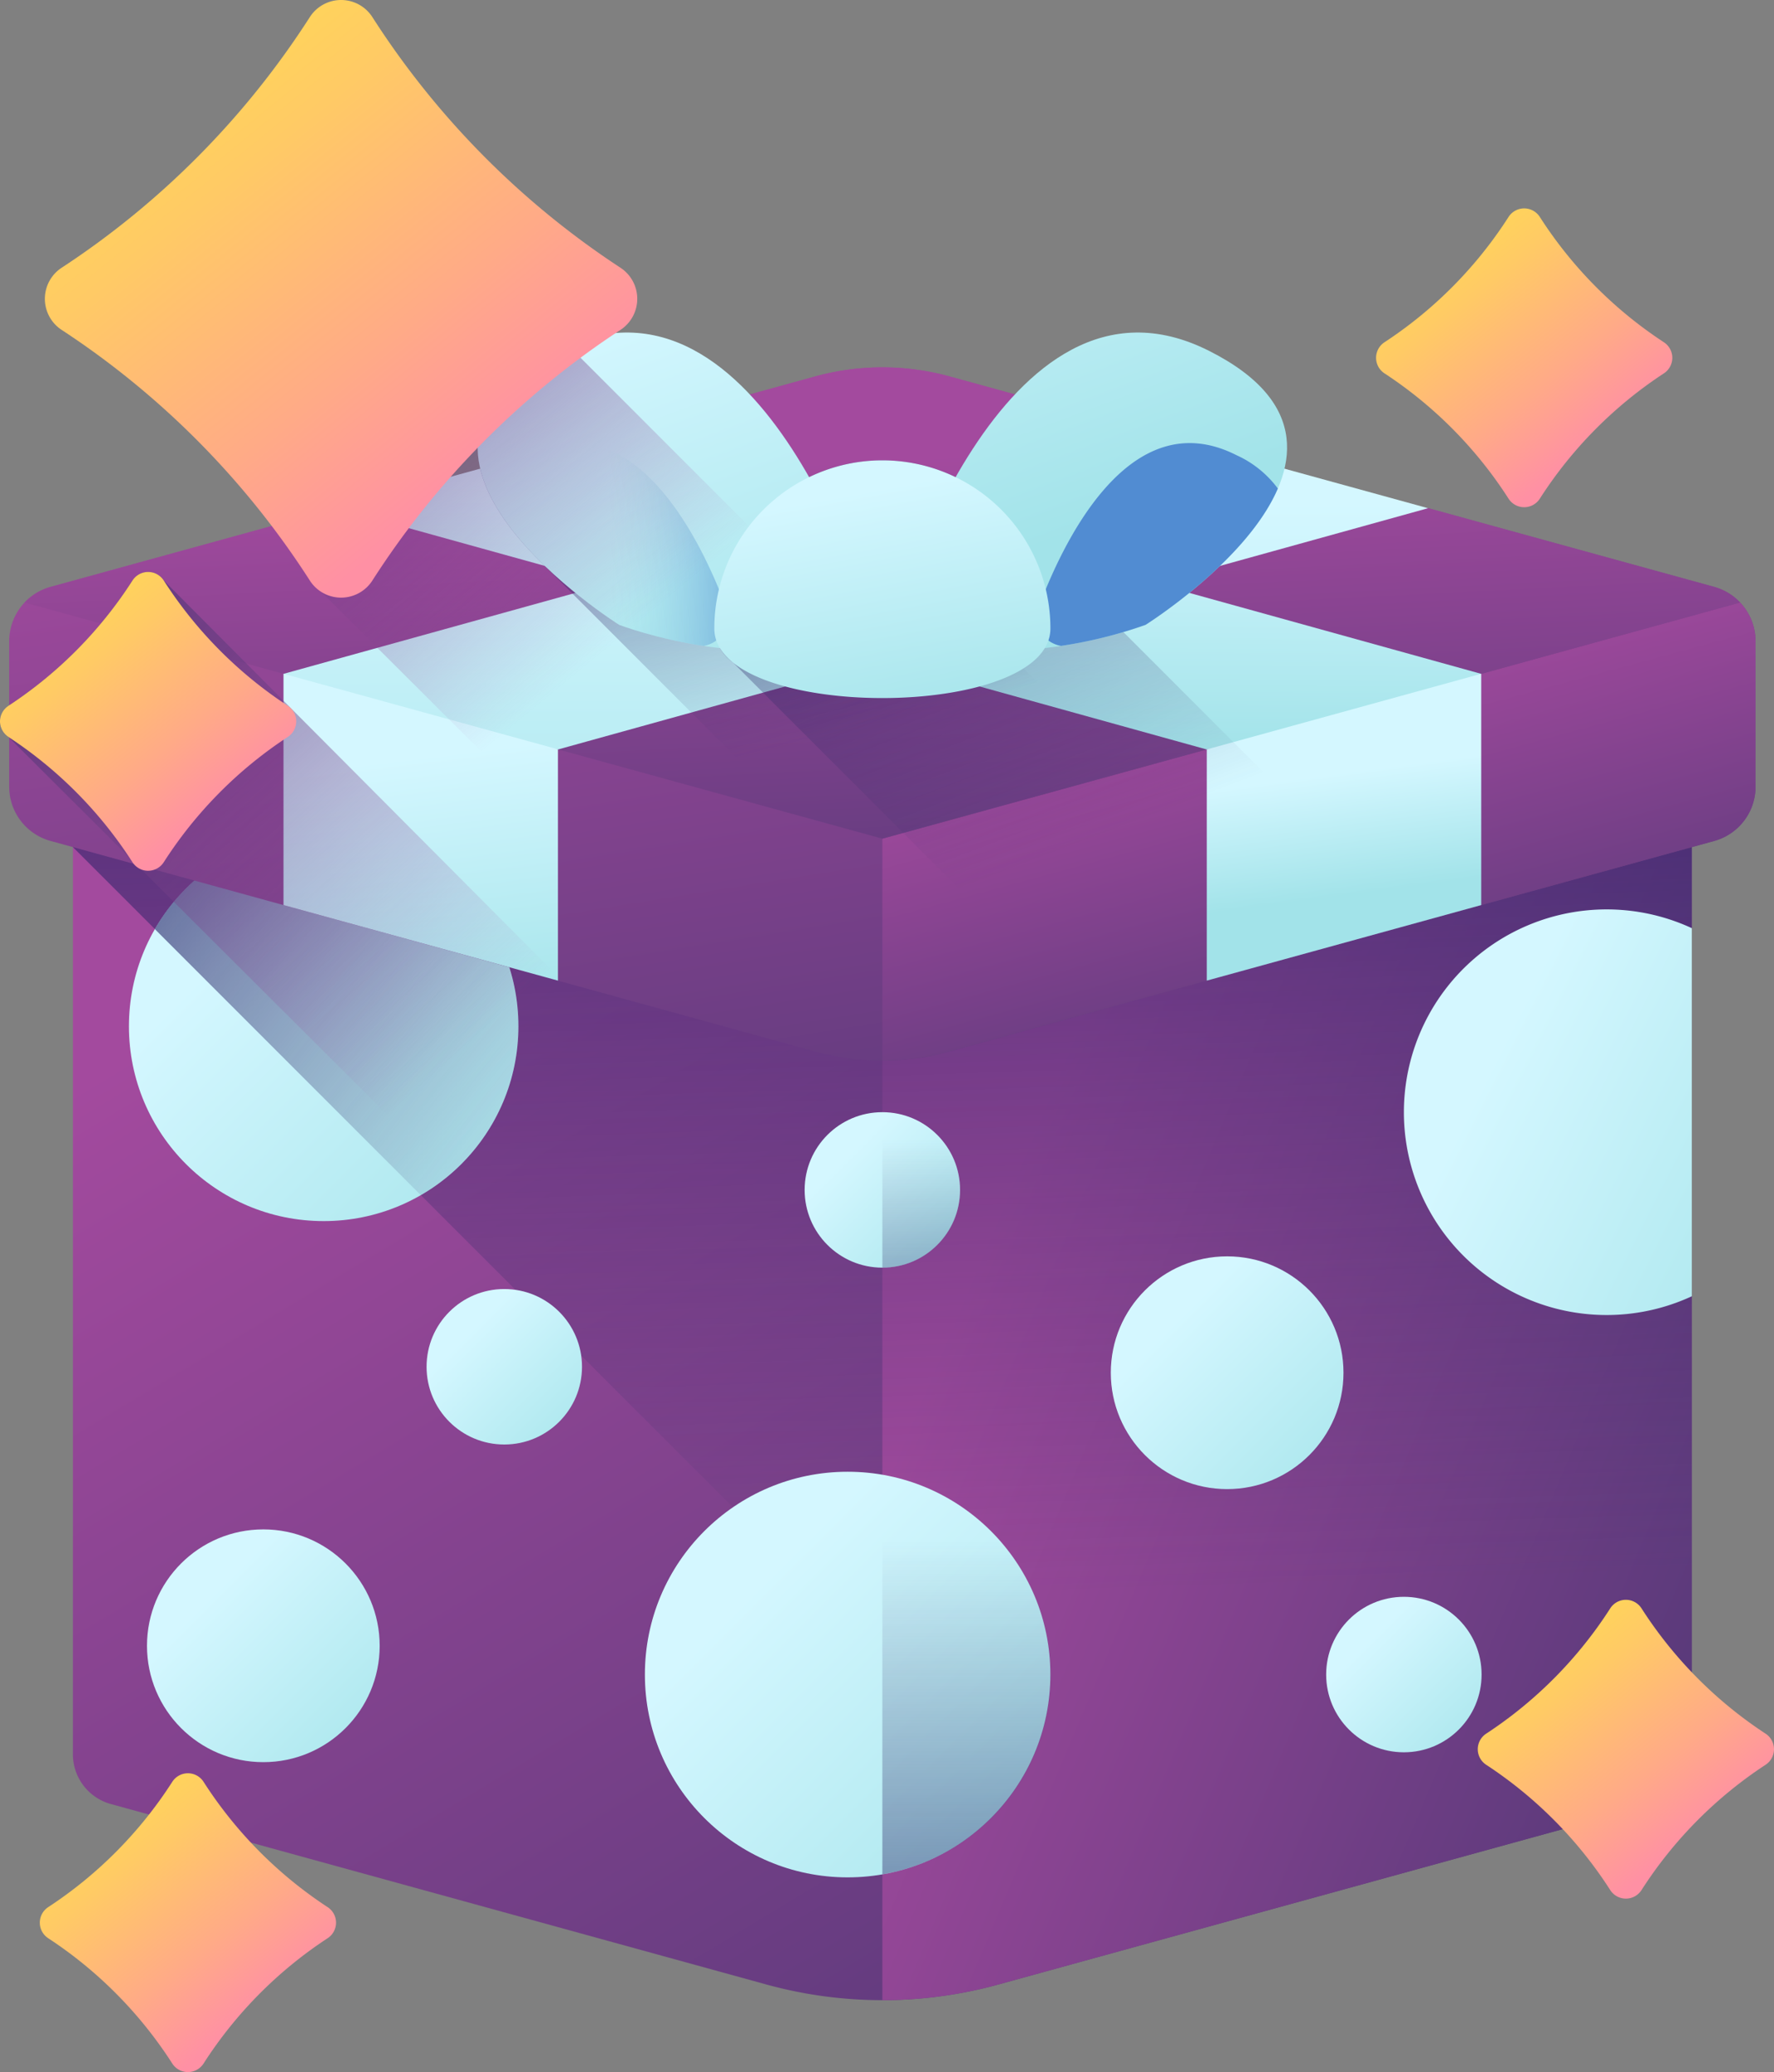 <svg xmlns="http://www.w3.org/2000/svg" xmlns:xlink="http://www.w3.org/1999/xlink" width="130.432" height="152.299"><rect width="100%" height="100%" fill="#808080" stroke="none"/><defs><linearGradient id="a" x1=".245" y1=".078" x2="1.202" y2="1.323" gradientUnits="objectBoundingBox"><stop offset="0" stop-color="#a34a9e"/><stop offset="1" stop-color="#343168"/></linearGradient><linearGradient id="g" x1=".189" y1=".298" x2="1.355" y2="1.056" xlink:href="#a"/><linearGradient id="b" x1=".529" y1=".709" x2=".478" y2="-.469" gradientUnits="objectBoundingBox"><stop offset="0" stop-color="#343168" stop-opacity="0"/><stop offset="1" stop-color="#1b1464"/></linearGradient><linearGradient id="c" x1=".279" y1=".279" x2="1.109" y2="1.109" gradientUnits="objectBoundingBox"><stop offset="0" stop-color="#d4f7ff"/><stop offset="1" stop-color="#a2e3e9"/></linearGradient><linearGradient id="h" x1="1.14" y1=".849" x2="-.545" y2="-.459" xlink:href="#b"/><linearGradient id="i" x1=".371" y1=".285" x2="1.505" y2="1.091" xlink:href="#c"/><linearGradient id="j" x1=".279" y1=".279" x2="1.109" y2="1.109" xlink:href="#c"/><linearGradient id="k" x1=".5" y1=".166" x2=".5" y2="2.152" xlink:href="#b"/><linearGradient id="l" x1=".5" y1=".179" x2=".5" y2="3.012" xlink:href="#b"/><linearGradient id="m" x1=".326" y1=".062" x2=".978" y2="1.705" xlink:href="#a"/><linearGradient id="n" x1=".34" y1=".212" x2=".908" y2="1.295" xlink:href="#a"/><linearGradient id="o" x1=".446" y1=".203" x2=".722" y2="1.718" xlink:href="#a"/><linearGradient id="p" x1=".508" y1=".17" x2=".487" y2=".998" xlink:href="#c"/><linearGradient id="q" x1=".497" y1=".226" x2=".516" y2="1.739" xlink:href="#c"/><linearGradient id="r" x1=".479" y1=".324" x2=".526" y2=".721" xlink:href="#c"/><linearGradient id="s" x1=".475" y1=".272" x2=".576" y2="1.191" xlink:href="#c"/><linearGradient id="t" x1=".548" y1=".679" x2="-.089" y2="-.638" xlink:href="#b"/><linearGradient id="u" x1=".503" y1=".467" x2=".185" y2="-.434" xlink:href="#b"/><linearGradient id="v" x1=".35" y1=".112" x2=".627" y2="1.132" xlink:href="#c"/><linearGradient id="d" x1=".508" y1=".502" x2="1.198" y2=".491" gradientUnits="objectBoundingBox"><stop offset="0" stop-color="#a2e3e9" stop-opacity="0"/><stop offset="1" stop-color="#518cd2"/></linearGradient><linearGradient id="w" x1="-1.442" y1=".112" x2="-1.165" y2="1.132" xlink:href="#c"/><linearGradient id="x" x1="-2.982" y1=".502" x2="-2.292" y2=".491" xlink:href="#d"/><linearGradient id="y" x1=".375" y1=".136" x2=".601" y2="1.086" xlink:href="#c"/><linearGradient id="e" x1=".297" y1=".214" x2="-.003" y2="-.129" gradientUnits="objectBoundingBox"><stop offset="0" stop-color="#a34a9e" stop-opacity="0"/><stop offset="1" stop-color="#343168"/></linearGradient><linearGradient id="z" x1=".36" y1=".383" x2="-.071" y2="-.072" xlink:href="#e"/><linearGradient id="f" x1=".006" y1="-.116" x2=".733" y2=".79" gradientUnits="objectBoundingBox"><stop offset="0" stop-color="#ffe548"/><stop offset=".176" stop-color="#ffde50"/><stop offset=".445" stop-color="#ffca65"/><stop offset=".771" stop-color="#ffaa87"/><stop offset="1" stop-color="#ff90a4"/></linearGradient><linearGradient id="A" x1=".006" y1="-.116" x2=".732" y2=".79" xlink:href="#f"/></defs><g transform="translate(-36.613 .001)"><path d="M114.078 202.192l-59.514-16.378v73.45a3.793 3.793 0 002.786 3.657l48.205 13.266a32.121 32.121 0 0017.045 0l48.205-13.266a3.793 3.793 0 002.786-3.657V225.6l-6.24-13.528 6.24-13.528v-12.73z" transform="translate(-12.591 -130.326)" fill="url(#a)"/><path d="M253.859 202.192v75.147a32.119 32.119 0 008.522-1.151l48.205-13.266a3.793 3.793 0 002.786-3.657V225.6l-4.592-13.528 4.592-13.528v-12.73z" transform="translate(-152.371 -130.326)" fill="url(#g)"/><path d="M114.078 202.193l-59.514-16.378v6.772l80.242 80.242 36-9.907a3.793 3.793 0 002.786-3.657V225.6l-5.373-13.528 5.373-13.528v-12.729z" transform="translate(-12.591 -130.327)" fill="url(#b)"/><circle cx="14.317" cy="14.317" r="14.317" transform="translate(46.093 61.116)" fill="url(#c)"/><path d="M94.3 231.383a14.315 14.315 0 10-19.548-19.548z" transform="translate(-26.753 -143.545)" fill="url(#h)"/><circle cx="14.907" cy="14.907" r="14.907" transform="translate(84.028 108.172)" fill="url(#c)"/><path d="M403.433 225.2a14.907 14.907 0 100 27.056z" transform="translate(-242.431 -156.981)" fill="url(#i)"/><circle cx="5.714" cy="5.714" r="5.714" transform="translate(67.976 94.743)" fill="url(#c)"/><circle cx="5.714" cy="5.714" r="5.714" transform="translate(134.118 117.365)" fill="url(#c)"/><circle cx="5.714" cy="5.714" r="5.714" transform="translate(95.773 81.744)" fill="url(#c)"/><circle cx="8.554" cy="8.554" r="8.554" transform="translate(47.42 112.41)" fill="url(#j)"/><circle cx="8.554" cy="8.554" r="8.554" transform="translate(118.284 92.341)" fill="url(#c)"/><path d="M253.859 392.349a14.9 14.9 0 000-29.37z" transform="translate(-152.371 -254.585)" fill="url(#k)"/><path d="M259.573 279.453a5.714 5.714 0 00-5.714-5.714v11.429a5.715 5.715 0 005.714-5.715z" transform="translate(-152.37 -191.994)" fill="url(#l)"/><path d="M98.131 91.086l-4.8 1.321-8.611 6.845-26.537 2.827-16.268 4.477a4.135 4.135 0 00-3.038 3.987v10.695a4.135 4.135 0 003.038 3.987L98.131 140.7a18.639 18.639 0 009.89 0l56.216-15.47a4.135 4.135 0 003.038-3.987v-10.7a4.135 4.135 0 00-3.038-3.987l-21.038-5.79-20.346-.07-9.977-8.275-4.854-1.336a18.636 18.636 0 00-9.891.001z" transform="translate(-1.588 -63.417)" fill="url(#m)"/><path d="M253.859 165.658v16.3a18.635 18.635 0 004.945-.668l19.94-5.488 36.276-9.983a4.135 4.135 0 003.038-3.987v-10.691a4.128 4.128 0 00-1.133-2.839z" transform="translate(-152.371 -104.016)" fill="url(#n)"/><path d="M105.737 125.06l23.853-6.56 4.65-6.039 15.529.486L168.8 107.7a4.123 4.123 0 00-1.905-1.148l-21.038-5.79L127.2 100l-11.662-7.575-4.854-1.336a18.639 18.639 0 00-9.89 0l-4.8 1.321-13.071 6.235-22.079 3.435-16.268 4.477a4.123 4.123 0 00-1.905 1.148l19.035 5.238 13.331-.465 6.848 6.018z" transform="translate(-4.249 -63.418)" fill="url(#o)"/><path d="M203.656 124.2l-7.731 4.666-12.46.89-63.965-17.735 15.237-4.193 4.954-1.363z" transform="translate(-58.136 -74.672)" fill="url(#p)"/><path d="M106.411 124.2l8.615 4.98 11.576.576 63.962-17.732-15.238-4.193-4.954-1.363z" transform="translate(-48.955 -74.672)" fill="url(#q)"/><path d="M333.733 188.394l1.032-.284 19.147-5.269v-17l-20.179 5.559z" transform="translate(-208.393 -116.319)" fill="url(#r)"/><path d="M126.591 188.395l-1.032-.284-19.147-5.269v-17l20.179 5.553z" transform="translate(-48.955 -116.32)" fill="url(#s)"/><path d="M263.976 147.335l-30.049-30.049a12.354 12.354 0 00-21.442 8.37 3.208 3.208 0 001.367 2.5l25.855 25.855z" transform="translate(-123.352 -79.466)" fill="url(#t)"/><path d="M214.98 147.246a26.994 26.994 0 00-3.934-4.861L187.87 119.21a32.086 32.086 0 00-31.2-8.248l-1.824.5c.612 2.6 2.631 5.111 4.715 7.122l34.436 34.436z" transform="translate(-82.924 -77.019)" fill="url(#u)"/><path d="M183.218 103.33s-8-27.817-23.253-20.148 4.65 20.148 4.65 20.148 11.121 4.242 18.603 0z" transform="translate(-82.48 -57.404)" fill="url(#v)"/><path d="M159.555 109.93a7.749 7.749 0 00-3.076 2.466c2.307 5.369 9.727 10.021 9.727 10.021a33.46 33.46 0 006.214 1.547l.024-.006a2.125 2.125 0 001.651-2.746c-1.659-4.493-6.588-15.281-14.541-11.283z" transform="translate(-84.071 -76.491)" fill="url(#d)"/><path d="M256.372 103.33s8-27.817 23.253-20.148-4.65 20.148-4.65 20.148-11.121 4.242-18.603 0z" transform="translate(-154.134 -57.404)" fill="url(#w)"/><path d="M306.5 109.93a7.749 7.749 0 013.076 2.466c-2.307 5.369-9.727 10.021-9.727 10.021a33.46 33.46 0 01-6.214 1.547l-.024-.006a2.125 2.125 0 01-1.651-2.746c1.659-4.493 6.588-15.281 14.541-11.283z" transform="translate(-179.011 -76.491)" fill="url(#x)"/><path d="M237.195 125.655c0 6.824-24.711 6.824-24.711 0a12.355 12.355 0 1124.711 0z" transform="translate(-123.352 -79.466)" fill="url(#y)"/><path d="M192.621 162.342l-74.279-74.278q-1.633.095-3.265.213-3.218.233-6.429.558l-.277.029q-1.418.145-2.835.308l-.407.046q-3.048.356-6.088.795l-.723.107q-1.145.169-2.29.35c-.269.042-.538.084-.807.128q-1.469.237-2.937.492s4.241 10.356 6.167 13.36l78.118 77.86z" transform="translate(-39.042 -61.766)" fill="url(#e)"/><path d="M132.466 225.57L48.647 141.4a1.366 1.366 0 00-2.289 0 31.062 31.062 0 01-9.136 9.224 1.366 1.366 0 000 2.274l74.061 73.831a14.263 14.263 0 0021.183-1.159z" transform="translate(0 -98.743)" fill="url(#z)"/><path d="M90 24.236a62.122 62.122 0 00-18.268 18.447 2.731 2.731 0 01-4.579 0 62.117 62.117 0 00-18.272-18.447 2.731 2.731 0 010-4.547A62.117 62.117 0 0067.153 1.241a2.731 2.731 0 014.579 0A62.122 62.122 0 0090 19.689a2.731 2.731 0 010 4.547z" transform="translate(-7.751)" fill="url(#f)"/><path d="M57.783 152.9a31.06 31.06 0 00-9.136 9.224 1.366 1.366 0 01-2.289 0 31.058 31.058 0 00-9.136-9.224 1.366 1.366 0 010-2.274 31.058 31.058 0 009.136-9.224 1.366 1.366 0 012.289 0 31.059 31.059 0 009.136 9.224 1.366 1.366 0 010 2.274z" transform="translate(0 -98.744)" fill="url(#f)"/><path d="M421.626 405.877a31.057 31.057 0 00-9.136 9.224 1.366 1.366 0 01-2.289 0 31.054 31.054 0 00-9.136-9.224 1.366 1.366 0 010-2.274 31.058 31.058 0 009.136-9.224 1.365 1.365 0 012.289 0 31.058 31.058 0 009.136 9.224 1.366 1.366 0 010 2.274z" transform="translate(-255.191 -276.173)" fill="url(#f)"/><path d="M396.586 63.41a31.059 31.059 0 00-9.136 9.224 1.366 1.366 0 01-2.289 0 31.058 31.058 0 00-9.136-9.224 1.366 1.366 0 010-2.274 31.059 31.059 0 009.136-9.224 1.366 1.366 0 012.289 0 31.058 31.058 0 009.136 9.224 1.365 1.365 0 010 2.274z" transform="translate(-237.628 -35.975)" fill="url(#A)"/><path d="M67.585 448.572a31.059 31.059 0 00-9.136 9.224 1.366 1.366 0 01-2.289 0 31.057 31.057 0 00-9.136-9.224 1.366 1.366 0 010-2.274 31.058 31.058 0 009.136-9.224 1.366 1.366 0 012.289 0 31.058 31.058 0 009.136 9.224 1.365 1.365 0 010 2.274z" transform="translate(-6.875 -306.119)" fill="url(#f)"/></g></svg>